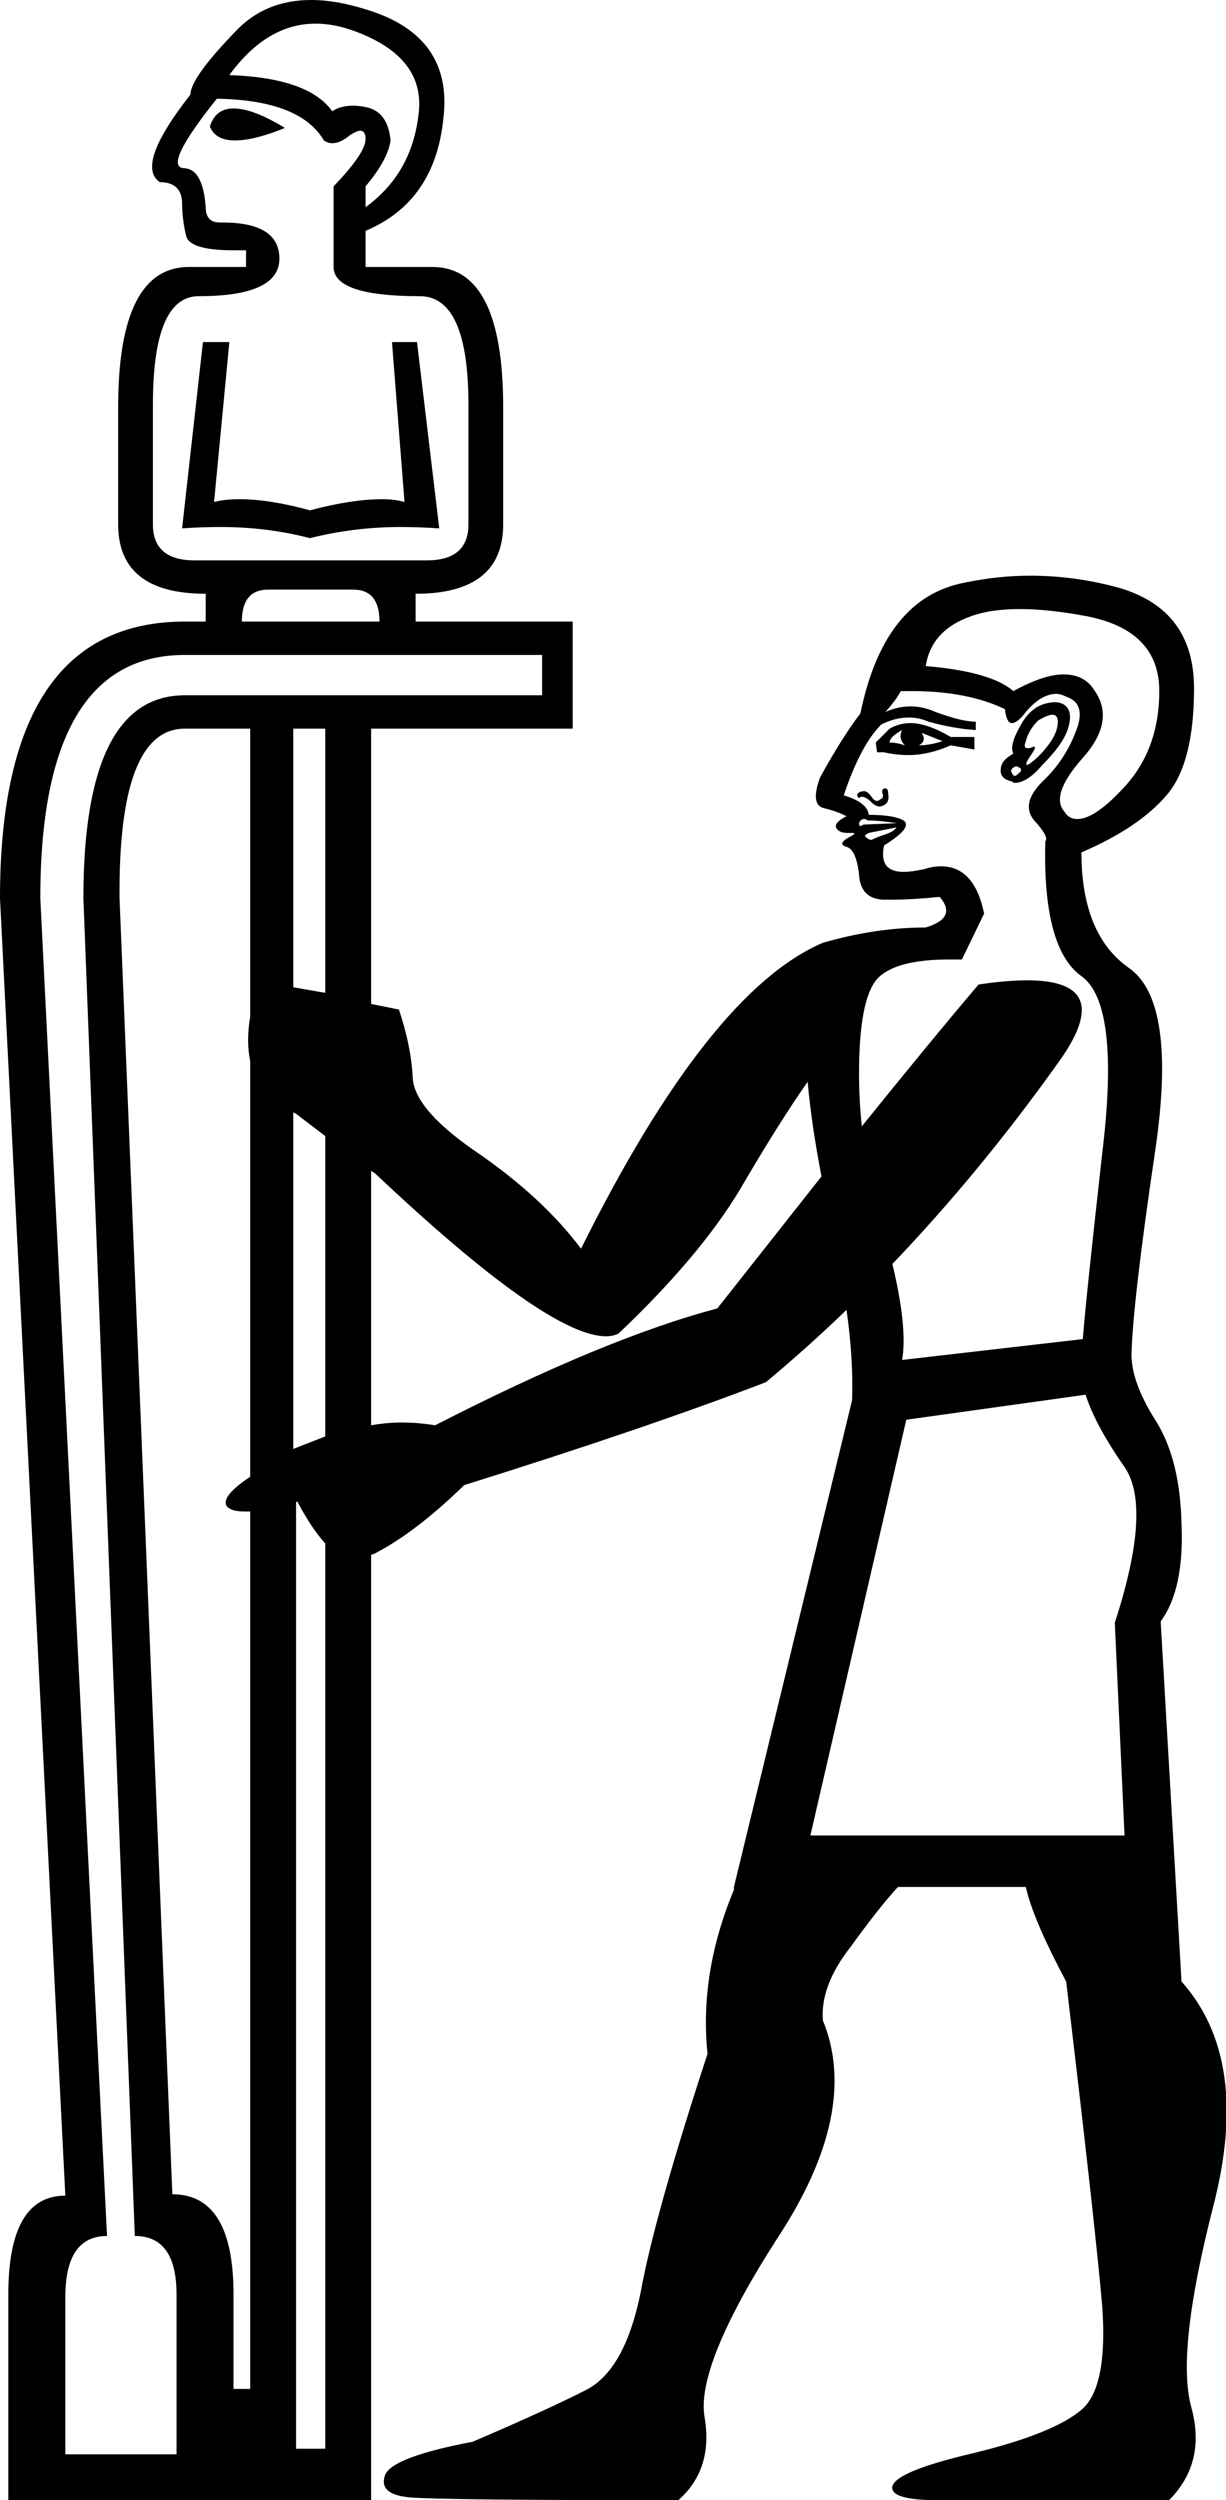 <?xml version='1.0' encoding ='UTF-8' standalone='yes'?>
<svg width='8.82' height='17.98' xmlns='http://www.w3.org/2000/svg' xmlns:xlink='http://www.w3.org/1999/xlink' >
<path style='fill:black; stroke:none' d=' M 1.68 0.78  Q 1.55 0.78 1.51 0.91  Q 1.55 1.01 1.69 1.01  Q 1.83 1.01 2.05 0.92  Q 1.82 0.78 1.68 0.78  Z  M 2.27 0.17  Q 2.4 0.17 2.54 0.22  Q 3.07 0.41 3.01 0.83  Q 2.96 1.25 2.63 1.49  L 2.63 1.34  Q 2.79 1.15 2.81 1.01  Q 2.79 0.8 2.63 0.77  Q 2.58 0.76 2.54 0.76  Q 2.45 0.76 2.39 0.8  Q 2.22 0.56 1.65 0.54  Q 1.92 0.17 2.27 0.17  Z  M 1.46 2.46  L 1.31 3.8  Q 1.45 3.79 1.59 3.79  Q 1.92 3.79 2.23 3.87  Q 2.55 3.79 2.88 3.79  Q 3.02 3.79 3.16 3.8  L 3 2.46  L 2.82 2.46  L 2.91 3.61  Q 2.84 3.59 2.75 3.59  Q 2.53 3.59 2.23 3.67  Q 1.94 3.59 1.72 3.59  Q 1.62 3.59 1.54 3.61  L 1.65 2.46  Z  M 1.56 0.71  Q 2.16 0.72 2.33 1.01  Q 2.36 1.03 2.39 1.03  Q 2.45 1.03 2.52 0.97  Q 2.57 0.94 2.59 0.94  Q 2.63 0.94 2.63 1  Q 2.63 1.1 2.4 1.34  L 2.4 1.9  L 2.4 1.92  Q 2.4 2.13 3.02 2.13  Q 3.37 2.13 3.37 2.91  L 3.37 3.77  Q 3.37 4.03 3.07 4.03  L 1.4 4.03  Q 1.1 4.03 1.1 3.77  L 1.1 2.91  Q 1.1 2.13 1.43 2.13  Q 2.01 2.13 2.01 1.86  Q 2.01 1.6 1.6 1.6  Q 1.59 1.6 1.58 1.6  Q 1.48 1.6 1.48 1.49  Q 1.46 1.22 1.33 1.21  Q 1.16 1.21 1.56 0.71  Z  M 2.54 4.24  Q 2.73 4.24 2.73 4.47  L 1.74 4.47  Q 1.74 4.24 1.93 4.24  Z  M 6.49 5.25  Q 6.46 5.31 6.51 5.36  Q 6.45 5.34 6.4 5.34  Q 6.4 5.3 6.49 5.25  Z  M 6.63 5.27  L 6.78 5.33  Q 6.69 5.36 6.61 5.36  Q 6.67 5.33 6.63 5.27  Z  M 6.55 5.2  Q 6.47 5.2 6.4 5.24  L 6.3 5.34  L 6.31 5.41  L 6.36 5.41  Q 6.44 5.43 6.54 5.43  Q 6.68 5.43 6.84 5.36  L 7.01 5.39  L 7.01 5.3  L 6.84 5.3  Q 6.67 5.2 6.55 5.2  Z  M 7.57 5.14  Q 7.61 5.14 7.61 5.19  Q 7.61 5.27 7.54 5.36  Q 7.47 5.45 7.41 5.49  Q 7.4 5.5 7.39 5.5  Q 7.37 5.5 7.41 5.44  Q 7.46 5.37 7.44 5.37  Q 7.43 5.37 7.41 5.38  Q 7.4 5.38 7.39 5.38  Q 7.36 5.38 7.38 5.33  Q 7.4 5.25 7.47 5.18  Q 7.54 5.14 7.57 5.14  Z  M 7.31 5.51  Q 7.37 5.53 7.33 5.56  Q 7.31 5.58 7.3 5.58  Q 7.29 5.58 7.28 5.56  Q 7.26 5.53 7.31 5.51  Z  M 7.59 5.05  Q 7.56 5.05 7.52 5.06  Q 7.41 5.09 7.34 5.22  Q 7.26 5.36 7.29 5.42  Q 7.2 5.47 7.2 5.53  Q 7.19 5.6 7.28 5.62  Q 7.29 5.63 7.3 5.63  Q 7.39 5.63 7.5 5.5  Q 7.64 5.36 7.68 5.25  Q 7.72 5.13 7.67 5.08  Q 7.64 5.05 7.59 5.05  Z  M 6.37 5.67  Q 6.37 5.67 6.36 5.67  Q 6.34 5.68 6.35 5.71  Q 6.36 5.74 6.33 5.75  Q 6.32 5.76 6.31 5.76  Q 6.29 5.76 6.27 5.73  Q 6.24 5.69 6.22 5.69  Q 6.18 5.69 6.17 5.71  Q 6.16 5.72 6.18 5.74  Q 6.19 5.73 6.2 5.73  Q 6.23 5.73 6.27 5.77  Q 6.3 5.8 6.33 5.8  Q 6.34 5.8 6.36 5.79  Q 6.4 5.77 6.39 5.71  Q 6.39 5.67 6.37 5.67  Z  M 7.34 4.38  Q 7.54 4.38 7.81 4.43  Q 8.34 4.53 8.34 4.97  Q 8.34 5.41 8.06 5.69  Q 7.87 5.89 7.75 5.89  Q 7.69 5.89 7.66 5.84  Q 7.55 5.72 7.79 5.45  Q 8.03 5.18 7.87 4.96  Q 7.8 4.85 7.65 4.85  Q 7.51 4.85 7.29 4.97  Q 7.13 4.83 6.66 4.79  Q 6.7 4.53 6.99 4.43  Q 7.13 4.38 7.34 4.38  Z  M 6.22 5.89  Q 6.23 5.89 6.24 5.9  Q 6.3 5.9 6.38 5.91  Q 6.46 5.92 6.45 5.92  L 6.21 5.93  Q 6.2 5.94 6.19 5.94  Q 6.18 5.94 6.18 5.92  Q 6.19 5.89 6.22 5.89  Z  M 6.45 5.95  Q 6.43 5.98 6.37 6  Q 6.31 6.02 6.27 6.04  Q 6.25 6.04 6.23 6.02  Q 6.21 6.01 6.25 5.99  L 6.45 5.95  Z  M 2.34 5.24  L 2.34 7.14  L 2.11 7.1  L 2.11 5.24  Z  M 6.56 4.97  Q 6.96 4.97 7.23 5.1  Q 7.24 5.2 7.28 5.2  Q 7.32 5.2 7.38 5.12  Q 7.49 4.99 7.6 4.99  Q 7.63 4.99 7.67 5.01  Q 7.82 5.06 7.74 5.26  Q 7.66 5.47 7.5 5.62  Q 7.34 5.78 7.44 5.9  Q 7.55 6.02 7.52 6.05  Q 7.5 6.82 7.78 7.02  Q 8.06 7.22 7.93 8.29  Q 7.81 9.36 7.79 9.63  L 6.49 9.78  Q 6.53 9.55 6.42 9.09  L 6.42 9.09  Q 7.05 8.43 7.6 7.66  Q 8.05 7.05 7.39 7.05  Q 7.24 7.05 7.04 7.08  Q 6.7 7.48 6.2 8.1  L 6.2 8.1  Q 6.18 7.91 6.18 7.72  Q 6.18 7.19 6.31 7.04  Q 6.44 6.9 6.83 6.9  Q 6.87 6.9 6.92 6.9  L 7.08 6.57  Q 7.01 6.23 6.77 6.23  Q 6.71 6.23 6.65 6.25  Q 6.56 6.27 6.5 6.27  Q 6.32 6.27 6.36 6.08  Q 6.57 5.95 6.5 5.9  Q 6.43 5.86 6.25 5.86  Q 6.24 5.77 6.07 5.72  Q 6.19 5.36 6.34 5.21  Q 6.44 5.16 6.54 5.16  Q 6.61 5.16 6.68 5.19  Q 6.86 5.24 7.02 5.25  L 7.02 5.19  Q 6.92 5.19 6.73 5.12  Q 6.64 5.08 6.55 5.08  Q 6.46 5.08 6.37 5.12  Q 6.45 5.03 6.48 4.97  Q 6.52 4.97 6.56 4.97  Z  M 2.67 10.25  L 2.67 10.25  L 2.67 10.25  Q 2.67 10.25 2.67 10.25  Z  M 5.81 7.78  Q 5.84 8.1 5.91 8.46  L 5.91 8.46  Q 5.57 8.89 5.16 9.41  Q 4.36 9.62 3.13 10.25  Q 3.01 10.23 2.89 10.23  Q 2.78 10.23 2.67 10.25  L 2.67 10.25  L 2.67 8.42  L 2.67 8.42  L 2.7 8.44  Q 3.94 9.61 4.36 9.61  Q 4.41 9.61 4.45 9.59  Q 5.03 9.04 5.32 8.56  Q 5.6 8.08 5.81 7.78  Z  M 2.11 8  L 2.13 8.01  L 2.13 8.01  L 2.34 8.17  L 2.34 8.17  L 2.34 10.33  L 2.11 10.42  L 2.11 8  Z  M 7.81 10.03  Q 7.88 10.25 8.09 10.55  Q 8.29 10.84 8.02 11.67  L 8.09 13.2  L 5.83 13.2  L 6.52 10.21  L 7.81 10.03  Z  M 1.8 5.24  L 1.8 7.31  L 1.8 7.31  Q 1.77 7.49 1.8 7.63  L 1.8 7.63  L 1.8 10.62  L 1.8 10.62  Q 1.59 10.76 1.63 10.83  Q 1.66 10.87 1.76 10.87  Q 1.78 10.87 1.8 10.87  L 1.8 10.87  L 1.8 17.18  L 1.68 17.18  L 1.68 16.5  Q 1.68 15.78 1.24 15.78  L 0.86 6.46  Q 0.85 5.24 1.33 5.24  Z  M 2.14 10.8  Q 2.24 10.99 2.34 11.1  L 2.34 11.1  L 2.34 17.61  L 2.13 17.61  L 2.13 10.8  L 2.13 10.8  Q 2.14 10.8 2.14 10.8  Z  M 3.9 4.71  L 3.9 5  L 1.33 5  Q 0.6 5 0.6 6.46  L 0.97 16.08  Q 1.27 16.08 1.27 16.5  L 1.27 17.65  L 0.47 17.65  L 0.47 16.52  Q 0.47 16.08 0.77 16.08  L 0.29 6.46  Q 0.29 4.71 1.33 4.71  Z  M 2.24 0  Q 1.91 0 1.7 0.22  Q 1.37 0.56 1.37 0.68  Q 0.97 1.19 1.15 1.31  Q 1.3 1.31 1.31 1.45  Q 1.31 1.58 1.34 1.7  Q 1.37 1.8 1.68 1.8  Q 1.72 1.8 1.77 1.8  L 1.77 1.9  L 1.77 1.92  L 1.36 1.92  Q 0.85 1.92 0.85 2.93  L 0.85 3.77  Q 0.85 4.27 1.48 4.27  L 1.48 4.47  L 1.33 4.47  Q 0 4.47 0 6.46  L 0.47 15.79  Q 0.06 15.79 0.06 16.5  L 0.06 17.98  L 2.67 17.98  L 2.67 11.18  L 2.67 11.18  Q 2.68 11.18 2.7 11.17  Q 2.99 11.02 3.34 10.68  Q 4.65 10.27 5.51 9.94  Q 5.81 9.69 6.09 9.42  L 6.09 9.42  Q 6.14 9.77 6.13 10.07  L 5.28 13.57  L 5.28 13.59  Q 5.03 14.19 5.09 14.77  Q 4.71 15.93 4.61 16.48  Q 4.5 17.03 4.23 17.18  Q 3.96 17.32 3.4 17.56  Q 2.82 17.67 2.77 17.8  Q 2.72 17.94 2.95 17.96  Q 3.19 17.98 4.88 17.98  Q 5.13 17.76 5.07 17.39  Q 5 17.02 5.59 16.1  Q 6.19 15.19 5.92 14.53  Q 5.9 14.28 6.12 14  Q 6.33 13.71 6.46 13.57  L 7.38 13.57  Q 7.43 13.8 7.67 14.25  Q 7.88 16.01 7.93 16.59  Q 7.97 17.17 7.78 17.33  Q 7.58 17.5 7.01 17.64  Q 6.45 17.77 6.42 17.88  Q 6.4 17.98 6.75 17.98  L 8.41 17.98  Q 8.68 17.71 8.57 17.31  Q 8.46 16.91 8.73 15.86  Q 9 14.81 8.5 14.25  L 8.35 11.66  Q 8.52 11.43 8.5 10.96  Q 8.49 10.49 8.31 10.21  Q 8.14 9.94 8.14 9.74  Q 8.15 9.36 8.31 8.28  Q 8.47 7.2 8.12 6.96  Q 7.78 6.72 7.78 6.13  Q 8.2 5.95 8.4 5.71  Q 8.59 5.48 8.59 4.95  Q 8.59 4.39 8.06 4.23  Q 7.74 4.14 7.41 4.14  Q 7.18 4.14 6.94 4.19  Q 6.36 4.3 6.19 5.13  Q 6.06 5.3 5.9 5.59  Q 5.83 5.78 5.92 5.81  Q 6.01 5.83 6.09 5.87  Q 5.99 5.92 6.02 5.96  Q 6.04 5.99 6.1 5.99  Q 6.12 5.99 6.13 5.99  Q 6.17 5.99 6.11 6.02  Q 6.02 6.07 6.09 6.09  Q 6.16 6.11 6.18 6.29  Q 6.19 6.46 6.35 6.47  Q 6.38 6.47 6.42 6.47  Q 6.56 6.47 6.76 6.45  L 6.76 6.45  Q 6.89 6.6 6.66 6.67  Q 6.3 6.67 5.92 6.78  Q 5.1 7.13 4.18 8.98  Q 3.91 8.62 3.45 8.3  Q 2.99 7.99 2.97 7.76  Q 2.96 7.53 2.87 7.26  L 2.67 7.22  L 2.67 7.22  L 2.67 5.24  L 4.12 5.24  L 4.12 4.47  L 2.99 4.47  L 2.99 4.27  Q 3.62 4.27 3.62 3.77  L 3.62 2.93  Q 3.62 1.92 3.11 1.92  L 2.63 1.92  L 2.63 1.9  L 2.63 1.66  Q 3.13 1.45 3.19 0.85  Q 3.26 0.26 2.64 0.07  Q 2.42 0 2.24 0  Z '/></svg>
